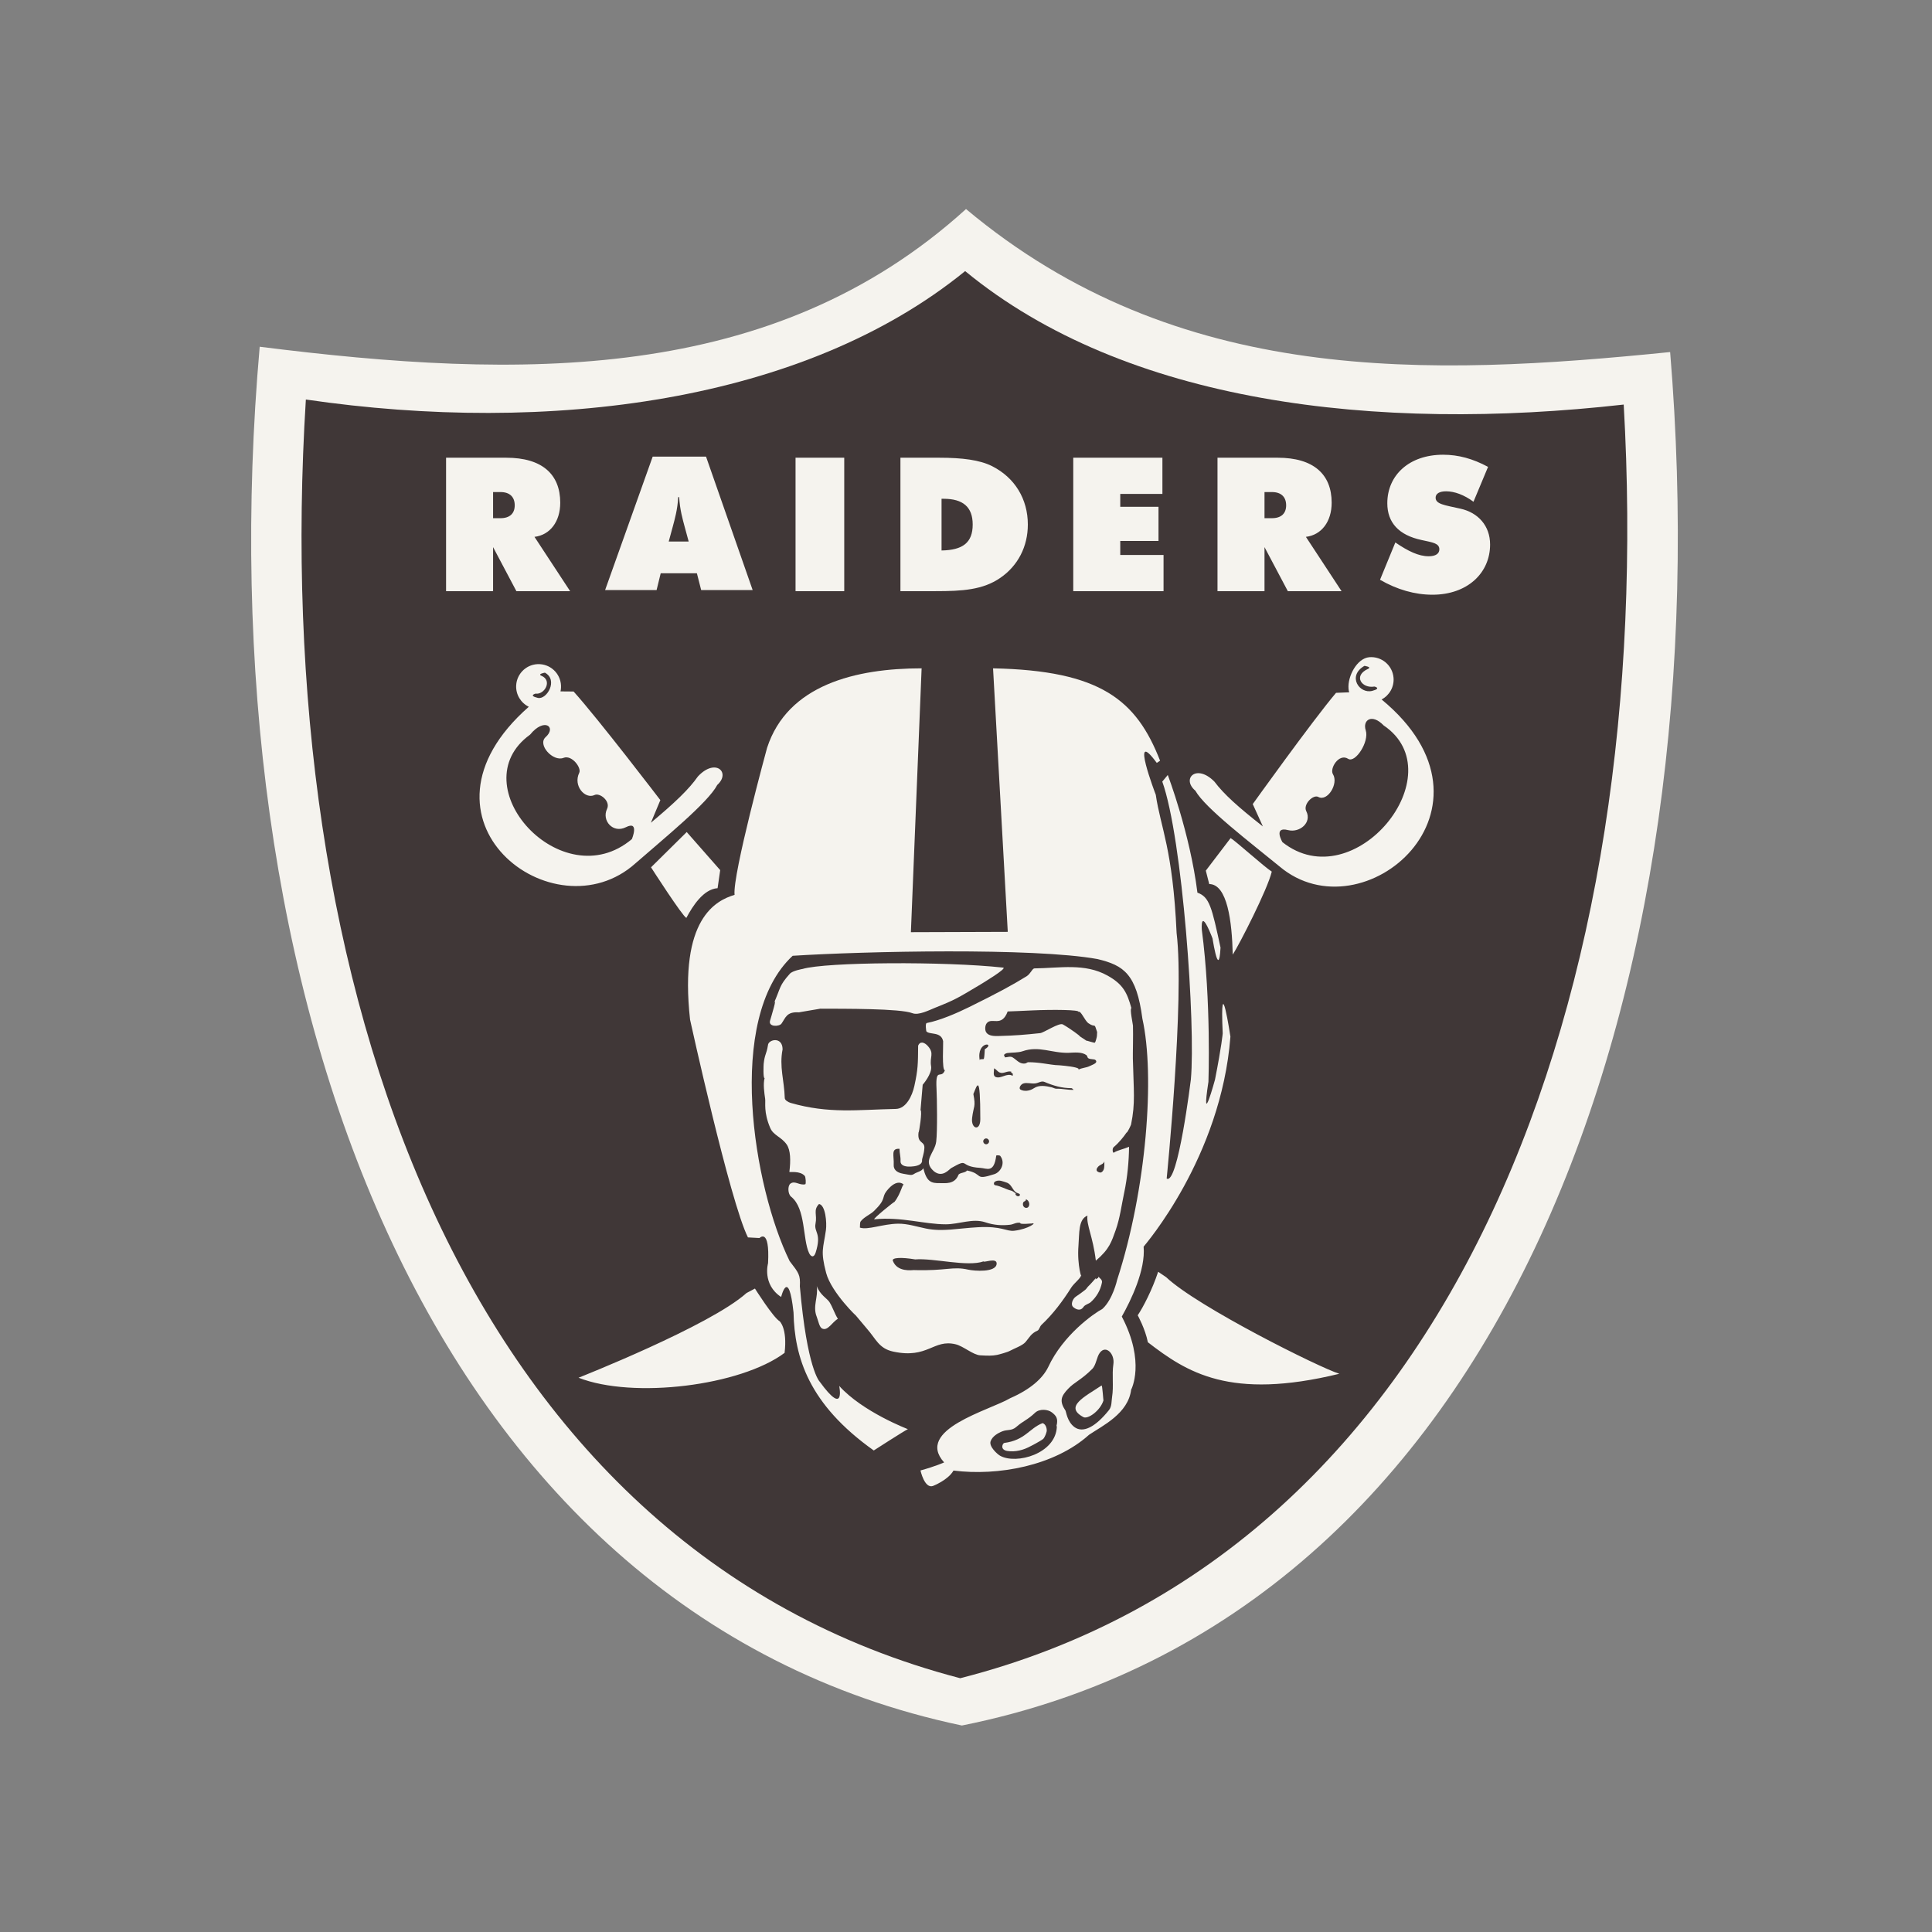 <svg width="500" height="500" viewBox="0 0 500 500" fill="none" xmlns="http://www.w3.org/2000/svg">
<rect x="0" y="0" width="500" height="500" fill="#808080" stroke="none"/>
<path d="M250.005 54.101C199.879 99.557 134.429 98.195 67.21 89.736C52.713 254.497 109.114 417.109 248.937 446.562C390.099 418.247 445.844 255.942 432.231 91.111C369.664 97.42 304.818 99.982 250.005 54.101" fill="#F5F3EE"/>
<path d="M249.777 70.16C207.991 104.162 142.09 112.599 79.156 103.396C69.77 253.643 118.749 400.449 248.504 434.324C378.438 401.154 428.783 254.991 420.215 104.701C356.007 111.934 291.375 104.386 249.778 70.16" fill="#403737"/>
<path d="M357.556 181.02C391.68 209.181 352.765 242.517 331.129 224.226C323.541 218.009 311.884 209.138 309.359 204.633C305.679 201.52 309.626 197.544 314.299 202.295C316.715 205.517 320.421 208.849 326.832 213.876L324.211 208.097C324.211 208.097 339.535 186.687 345.767 179.305L349.17 179.168C349.084 178.885 349.025 178.574 348.997 178.232C348.73 175.036 351.181 170.355 354.375 170.084C357.569 169.817 360.379 172.194 360.646 175.391C360.846 177.789 359.561 179.968 357.557 181.021L357.556 181.02ZM145.058 178.932L148.449 178.962C154.908 186.138 170.897 207.071 170.897 207.071L168.451 212.925C174.704 207.693 178.301 204.252 180.612 200.955C185.145 196.064 189.211 199.913 185.627 203.14C183.251 207.72 171.869 216.949 164.487 223.403C143.428 242.365 103.625 212.122 136.853 182.912C134.816 181.922 133.46 179.784 133.585 177.382C133.756 174.177 136.486 171.712 139.694 171.883C142.893 172.049 145.356 174.786 145.186 177.986C145.169 178.31 145.126 178.626 145.06 178.932H145.058ZM299.728 329.135L301.793 330.527C309.932 338.215 341.57 353.982 346.615 355.532C318.285 362.441 307.153 355.147 297.067 347.375C296.389 343.92 294.441 340.396 294.441 340.396C295.833 338.334 298.209 333.754 299.727 329.135H299.728ZM195.38 333.478C195.38 333.478 200.11 340.987 201.773 341.937C201.773 341.937 203.812 343.75 203.051 350.12C191.665 358.645 163.839 362.099 149.726 356.552C149.726 356.552 183.771 343.124 193.187 334.643L195.379 333.478H195.38ZM283.585 330.785L283.563 331.21C283.611 330.785 284.364 330.956 284.246 330.391C284.719 330.886 285.318 331.219 285.182 331.928C284.801 333.946 283.742 335.693 282.276 337.002C281.76 337.462 280.836 337.593 280.403 338.241C279.607 339.445 278.377 338.828 277.742 338.259C276.998 337.589 277.615 336.079 278.49 335.523C279.343 334.976 280.048 334.42 280.84 333.82C281.168 333.57 281.383 333.146 281.636 332.905C282.354 332.239 282.923 331.495 283.583 330.786L283.585 330.785ZM211.378 332.834C212.188 335.093 214.087 336.061 214.656 336.967C215.553 338.412 215.969 339.936 216.844 341.31C215.361 342.155 214.223 344.55 212.766 343.823C212.031 343.464 211.808 341.892 211.37 340.789C210.254 337.991 211.812 335.679 211.379 332.834H211.378ZM290.932 308.696C290.245 311.94 289.834 315.303 288.718 318.412C287.677 321.275 287.178 323.241 283.603 326.258C282.863 320.028 281.1 316.941 281.437 314.603C279.039 315.544 279.363 319.121 279.105 322.392C278.698 327.602 280.111 331.429 279.783 329.905C279.941 330.627 277.967 332.068 277.258 333.193C275.031 336.726 272.563 340.019 269.535 342.874C269.08 343.303 268.971 344.166 268.494 344.371C266.827 345.089 266.389 346.175 265.409 347.313C264.613 348.246 262.49 348.981 261.392 349.581C260.701 349.966 258.605 350.527 258.036 350.649C256.767 350.903 255.612 350.864 253.699 350.758C251.848 350.666 249.323 348.385 247.332 347.903C241.53 346.484 240.177 351.734 231.159 349.79C227.444 348.993 226.696 346.502 224.368 343.875C223.917 343.363 221.699 340.666 221.353 340.294C222.294 341.301 215.17 334.598 213.805 329.431C212.287 323.652 213.065 323.187 213.752 318.314C214.006 316.484 213.66 311.891 211.967 311.593C210.387 313.217 211.529 314.329 211.057 316.672C210.606 318.957 212.711 319.049 211.092 324.155C210.633 325.617 209.836 325.258 209.381 324.278C207.692 320.648 208.563 312.78 204.747 309.711C203.867 309.01 203.815 306.883 204.554 306.327C205.722 305.447 206.878 306.839 208.392 306.489C208.659 306.428 208.497 304.589 208.291 304.352C207.039 302.881 204.265 303.481 204.291 303.279C204.659 300.315 204.602 297.644 203.591 296.19C202.199 294.198 200.16 293.856 199.333 291.908C197.574 287.784 198.178 285.432 198.02 284.355C197.806 282.901 197.456 280.541 197.876 279.009C197.452 279.105 197.613 275.59 197.635 275.357C197.898 272.787 198.353 272.931 198.746 270.501C198.825 269.012 202.501 268.137 202.536 271.561C201.635 276.075 202.978 279.626 203.096 284.184C203.109 284.731 204.006 285.257 204.614 285.432C214.539 288.282 221.973 287.188 231.841 286.991C234.484 286.938 236.073 283.637 236.637 281.045C237.573 276.78 237.578 275.327 237.613 270.625C238.107 269.373 239.263 269.714 240.169 270.761C241.862 272.709 240.55 273.436 240.965 275.932C241.293 277.876 238.79 280.731 238.79 280.731L238.23 287.329C238.742 287.36 237.849 293.227 237.714 293.069C237.333 296.261 239.53 295.087 239.197 297.425C239.14 298.493 238.593 299.973 238.624 300.166C238.943 302.325 234.134 301.86 234.904 301.9C233.836 301.843 233.009 301.375 233.053 300.521C233.114 299.304 232.782 298.393 232.795 297.303C230.45 297.176 231.421 299.067 231.29 301.493C231.237 302.561 231.938 303.459 233.736 303.761C235.644 304.076 235.845 304.3 236.733 303.708C237.192 303.393 238.707 303.06 238.943 302.324C239.827 305.796 240.868 306.273 243.433 306.194C244.531 306.163 247.043 306.597 248.032 304.084C248.277 303.449 249.984 303.545 250.229 302.919C254.666 303.795 251.949 305.607 257.335 303.873C258.958 303.356 260.284 301.018 258.88 299.166C258.714 298.943 257.843 298.96 257.825 299.078C257.234 303.715 255.418 302.344 253.681 302.244C247.966 301.911 251.047 299.543 246.203 302.279C245.63 302.603 243.928 304.937 241.674 303.107C238.611 300.379 241.919 298.422 242.291 295.445C242.624 292.744 242.497 284.245 242.37 281.771C242.068 275.948 243.556 279.49 244.545 276.977C243.709 277.178 244.156 269.845 244.081 269.468C243.578 266.876 240.528 267.879 239.731 266.894C239.731 266.894 239.377 264.849 239.845 264.757C243.298 264.087 247.669 262.183 250.811 260.633C258.079 257.06 262.166 254.836 265.685 252.656C266.726 252.008 267.155 250.629 267.715 250.62C274.336 250.541 280.725 249.206 286.615 252.476C290.733 254.757 291.726 257.016 292.803 260.917C292.33 260.991 293.197 265.081 293.21 265.431C293.289 267.997 293.153 272.682 293.184 273.973C293.385 282.441 293.867 285.339 292.716 291.044C292.707 291.097 291.823 293.137 291.539 293.119C290.843 294.152 289.64 295.685 288.218 296.88C287.772 297.257 287.964 298.509 288.279 298.294C289.163 297.694 290.891 297.361 292.2 296.788C292.161 300.413 291.789 304.673 290.935 308.693L290.932 308.696ZM177.723 215.332L186.387 225.188L185.713 229.86C182.072 230.101 179.28 234.435 177.622 237.557C176.581 237.071 168.485 224.461 168.485 224.461L177.723 215.332V215.332ZM318.483 216.895C319.726 217.604 327.27 224.413 329.134 225.573C328.036 230.218 320.658 244.575 319.034 247.058C318.841 238.498 317.642 228.822 312.947 228.792L312.063 225.32L318.482 216.896L318.483 216.895ZM206.788 261.996C203.506 261.773 203.3 263.454 202.241 264.921C201.659 265.722 198.78 265.81 199.296 264.124C199.471 263.542 201.453 257.009 200.154 259.895C202.149 255.464 201.546 255.206 204.416 252.001C205.138 251.195 207.698 250.766 207.698 250.766C213.772 248.953 244.526 248.765 259.605 250.416C260.786 250.543 254.284 254.462 253.382 255C247.864 258.288 247.208 258.739 241.97 260.814C240.57 261.37 237.743 262.85 236.133 262.215C232.991 260.976 218.463 261.072 212.293 261.046C212.376 261.046 206.661 261.987 206.788 261.996ZM285.082 358.565C285.296 358.421 285.533 362.562 285.581 362.405C284.776 365.076 281.546 367.366 280.387 366.748C275.342 364.038 280.68 361.498 285.082 358.565ZM270.007 372.37C269.228 373.005 266.41 374.437 266.799 374.226C264.935 375.268 262.769 375.85 260.625 375.5C258.704 375.137 259.496 373.49 259.912 373.433C265.316 372.719 266.353 369.659 269.797 368.31C270.799 368.555 271 370.074 270.86 370.517C270.764 370.845 270.532 371.725 270.007 372.369V372.37Z" fill="#F5F3EE"/>
<path d="M238.513 172.964L235.739 241.249L260.809 241.166L257.002 172.965C284.872 173.534 294.105 181.174 300.227 196.871L299.374 197.44C292.198 187.659 299.116 205.689 299.116 205.689C300.376 214.306 303.514 219.599 304.503 241.447C306.59 258.654 301.934 305.003 301.934 305.003C304.826 306.859 308.192 279.39 308.192 279.39C309.47 265.454 306.048 216.889 300.797 202.274L302.219 200.566C302.219 200.566 307.951 215.536 309.894 231.017C313.023 232.151 313.596 234.717 315.871 245.247C315.398 254.196 313.596 241.543 313.596 241.543C313.596 241.543 314.668 245.663 314.165 243.815C310.419 233.793 311.036 240.689 311.036 240.689C313.482 259.201 312.743 279.958 312.743 279.958C310.739 293.019 314.445 279.389 314.445 279.389C316.195 270.505 316.436 267.436 316.436 267.436C315.653 249.87 318.431 268.29 318.431 268.29C316.029 299.564 296.193 322.301 295.969 322.634C296.507 328.645 292.674 336.566 290.32 340.721C296.534 352.582 292.74 359.649 292.74 359.649C291.974 365.822 285.397 368.935 281.853 371.313C272.887 379.382 258.227 382.036 246.767 380.578C245.354 383.069 241.433 384.571 241.433 384.571C239.258 385.311 238.221 380.556 238.221 380.556C242.124 379.479 244.339 378.476 244.339 378.476C236.668 369.951 256.154 364.991 261.444 361.851C266.686 359.561 269.828 356.737 271.264 353.821C275.119 345.476 283.096 339.911 285.298 338.746C287.989 336.32 289.109 331.25 289.109 331.25C296.749 307.721 298.937 278.338 295.651 263.64C294.124 252.016 290.807 249.844 284.055 248.211C267.553 245.203 223.567 246.184 205.14 247.357C187.65 263.574 195.04 307.38 204.357 326.369C206.755 329.486 207.162 329.937 207.004 332.919C208.868 354.386 212.119 357.552 212.119 357.552C218.889 366.882 217.186 358.673 217.186 358.673C223.238 365.403 234.961 369.864 234.961 369.864C234.09 370.245 226.13 375.381 226.13 375.381C209.243 363.384 205.611 351.226 205.366 339.671C204.084 327.758 202.158 335.66 202.158 335.66C197.2 332.403 198.771 326.93 198.771 326.93C199.265 317.556 196.552 320.406 196.552 320.406L193.568 320.24C188.93 311.024 178.589 263.895 178.589 263.895C175.692 237.669 185.337 233.041 190.106 231.587C189.528 226.434 198.512 193.561 198.512 193.561C203.816 177.234 221.446 172.965 238.512 172.965L238.513 172.964ZM288.145 353.019C288.521 350.427 286.259 348.006 284.666 350.05C283.795 351.162 283.721 353.216 282.675 354.271C279.844 357.13 278.067 357.669 276.417 359.433C274.627 361.329 274.076 362.568 275.769 365.107C275.909 365.322 276.18 367.914 278.044 369.31C280.319 371.018 283.571 369.222 287.006 364.923C287.772 363.964 287.632 362.602 287.807 361.517C288.253 358.737 287.733 355.856 288.144 353.019H288.145ZM273.512 369.171L273.42 369.027C273.923 367.035 273.28 366.361 272.23 365.529C271.189 364.71 269.005 364.539 267.876 365.617C265.902 367.495 264.734 367.767 263.041 369.269C261.824 370.346 260.726 369.917 259.462 370.403C258.342 370.832 256.81 371.686 256.364 373.012C255.913 374.374 258.11 376.34 258.806 376.734C262.954 379.094 273.29 376.257 273.513 369.173L273.512 369.171Z" fill="#F5F3EE"/>
<path d="M279.398 268.127C279.551 268.131 277.14 266.297 275.066 265.119C274.116 264.58 270.152 267.273 269.185 267.374C265.102 267.803 262.757 268.009 258.451 268.118C257.392 268.144 255.869 268.162 255.235 267.177C254.841 266.573 254.907 265.399 255.362 264.817C256.662 263.149 259.213 265.995 260.784 261.765C260.775 261.783 265.65 261.564 267.142 261.494C272.24 261.262 279.753 261.301 279.079 261.91C279.696 261.354 280.681 264.117 281.705 264.826C283.622 266.153 283.075 264.397 283.937 267.081L283.88 268.145C283.862 268.43 283.517 269.695 283.364 269.831C283.211 269.967 281.329 269.292 281.045 269.284C281.189 269.284 279.251 268.119 279.4 268.128L279.398 268.127ZM254.867 271.538C254.819 272.387 254.753 273.67 254.618 274.021C254.526 274.253 253.476 273.925 253.555 274.406C252.636 269.283 257.843 269.804 254.868 271.538H254.867ZM251.905 283.136C252.881 280.833 253.703 277.457 253.703 289.638C253.703 292.865 251.239 292.199 251.581 289.314C251.966 286.127 252.583 286.591 251.905 283.136ZM285.81 300.579C285.779 301.288 285.876 302.05 285.631 302.685C285.508 303.009 285.167 303.447 284.804 303.451C284.467 303.46 283.964 303.232 283.85 302.996C283.636 302.536 284.108 301.932 284.528 301.652C285.084 301.289 285.526 301.249 285.81 300.579V300.579ZM255.174 296.135C254.763 296.117 254.443 295.758 254.461 295.347C254.483 294.927 254.837 294.603 255.257 294.629C255.673 294.655 255.992 295.006 255.97 295.426C255.948 295.838 255.589 296.157 255.174 296.135ZM282.095 275.863C280.997 276.415 280.034 276.292 278.984 276.883C280.625 275.968 270.114 275.386 274.083 275.753C271.256 275.49 268.95 274.882 266.009 274.899L265.462 275.188C264 275.534 263.235 274.404 262.141 273.695C261.38 273.205 260.697 273.717 259.992 273.621C260.141 273.345 259.738 273.161 259.848 272.991C260.027 272.702 260.526 272.549 260.714 272.523C261.979 272.361 263.453 272.47 264.661 272.055C268.919 270.575 272.24 272.602 276.603 272.462C277.973 272.423 279.863 272.147 281.15 273.053C281.413 273.241 281.408 273.688 281.601 273.832C282.17 274.261 283.198 273.998 283.531 274.353C284.214 275.08 282.857 275.483 282.096 275.864L282.095 275.863ZM277.916 282.041C276.415 282.142 274.967 281.708 273.439 281.765C273.006 281.783 272.586 281.494 272.166 281.397C270.599 281.029 268.91 280.736 267.571 281.633C266.425 282.408 264.998 282.482 264.118 281.996C263.545 281.676 264.131 280.652 264.814 280.415C265.746 280.082 266.875 280.524 267.952 280.38C268.77 280.275 269.527 279.662 270.311 279.999C272.6 280.98 274.818 281.619 277.299 281.619C277.535 281.619 277.64 281.978 277.916 282.039V282.041ZM262.115 278.004L262.089 278.433C260.588 277.535 259.048 279.322 257.639 278.704C256.939 278.398 257.236 277.277 257.28 276.467C257.831 276.756 258.173 277.347 258.733 277.566C259.726 277.978 260.68 277.045 261.722 277.347C261.529 277.754 262.168 277.662 262.116 278.004H262.115ZM137.187 190.122C140.841 185.612 144.123 188.139 141.213 190.761C139.012 192.744 143.147 197.21 145.838 196.133C147.978 195.279 150.533 198.699 149.912 199.982C148.254 203.375 151.43 206.922 153.881 205.744C155.233 205.1 158.064 207.342 157.106 209.334C155.653 212.355 158.642 215.766 161.985 214.08C165.56 212.267 163.534 217.154 163.534 217.154C145.427 232.443 118.979 203.275 137.187 190.122V190.122ZM141.02 174.084C144.547 175.98 141.501 181.159 139.182 180.612C136.679 180.021 138.596 179.509 138.596 179.509C140.928 179.851 143.046 176.111 140.123 174.89C139.012 174.426 141.02 174.084 141.02 174.084V174.084ZM358.074 187.727C376.68 200.297 350.46 232.662 331.889 217.946C331.889 217.946 329.456 213.835 333.337 214.829C336.339 215.595 339.573 212.894 338.063 209.934C337.162 208.165 339.861 205.529 341.179 206.247C343.564 207.547 346.483 202.775 344.964 200.358C344.054 198.913 346.491 194.85 348.911 196.387C350.745 197.552 354.412 191.952 353.449 189.001C352.591 186.365 355.037 184.57 358.074 187.727V187.727ZM353.116 172.324C353.116 172.324 355.138 172.604 354.039 173.108C350.083 174.907 352.451 178.253 355.706 177.679C355.706 177.679 357.64 178.121 355.159 178.791C351.833 179.689 348.569 174.951 353.115 172.324H353.116ZM229.444 308.241C232.192 304.751 233.894 306.463 234.008 306.77C233.64 305.763 233.26 308.867 231.431 311.122C231.904 310.535 225.62 315.623 226.285 315.553C233.155 314.844 239.268 316.862 244.782 316.849C248.169 316.845 251.748 315.238 254.987 316.324C257.227 317.086 259.319 317.208 261.415 316.963C262.316 316.862 262.977 316.28 264.041 316.468C263.761 317.015 267.362 316.547 266.955 316.665C268.609 316.188 266.272 318.084 262.439 318.521C260.474 318.744 259.288 317.264 253.088 317.606C247.916 317.886 243.947 318.828 239.65 317.948C237.208 317.453 234.845 316.656 232.43 316.691C228.426 316.744 224.628 318.394 222.545 317.707C222.571 317.133 222.554 316.358 222.698 316.161C223.538 314.979 225.245 314.322 226.186 313.407C229.464 310.228 228.09 309.961 229.446 308.241H229.444ZM236.844 325.934C241.566 325.54 250.414 327.935 254.549 326.442C254.523 326.867 258.023 325.347 257.932 327.046C257.809 329.388 252.099 328.929 250.594 328.587C246.476 327.654 245.01 328.955 236.486 328.696C236.123 328.687 232.184 329.326 231.064 326.275C230.762 325.469 233.248 325.321 236.845 325.933L236.844 325.934ZM264.824 311.179C264.96 310.842 265.599 310.912 265.494 310.356C266.479 310.706 266.566 311.945 266.102 312.396C265.507 312.978 264.382 312.278 264.824 311.179V311.179ZM262.973 308.92C262.54 308.644 262.089 308.233 261.708 308.141C260.242 307.791 259.061 306.976 257.551 306.74C257.183 306.679 257.013 306.026 257.63 305.729C258.571 305.269 259.586 305.747 260.549 306.062C261.809 306.482 262.002 308.006 263.03 308.632C263.336 308.816 264.15 308.925 263.927 309.354C263.699 309.792 262.851 309.604 262.759 308.912L262.973 308.921V308.92Z" fill="#403737"/>
<path d="M361.113 140.389C364.439 142.657 367.143 143.962 369.751 143.962C371.536 143.962 372.503 143.283 372.503 142.176C372.503 140.582 370.766 140.39 367.917 139.759C362.023 138.507 359.034 135.267 359.034 130.24C359.034 122.998 364.683 117.683 373.47 117.683C377.426 117.683 381.145 118.699 385.106 120.827L381.334 129.855C378.923 128.069 376.411 127.149 374.241 127.149C372.504 127.149 371.537 127.779 371.537 128.795C371.537 130.485 373.856 130.726 377.961 131.645C382.547 132.656 385.636 136.089 385.636 140.918C385.636 148.309 379.746 153.913 370.719 153.913C366.181 153.913 361.595 152.608 357.149 150.047L361.114 140.388L361.113 140.389ZM115.445 118.458H131.036C140.26 118.458 144.991 122.709 144.991 130.1C144.991 135.026 142.335 138.454 138.326 138.94L147.55 152.994H133.643L127.609 141.593V152.994H115.444V118.458H115.445ZM127.61 134.106H129.544C131.907 134.106 133.211 132.902 133.211 130.778C133.211 128.65 131.955 127.345 129.544 127.345H127.61V134.105V134.106ZM168.914 118.173H182.72L194.789 152.709H181.464L180.353 148.361H170.989L169.926 152.709H156.601L168.915 118.173H168.914ZM178.23 140.152L177.167 136.238C176.686 134.403 175.959 131.987 175.767 128.655H175.526C175.329 131.987 174.607 134.404 174.126 136.238L173.063 140.152H178.231H178.23ZM205.886 152.994V118.458H218.489V152.994H205.886ZM233.03 118.458H243.073C249.055 118.458 253.545 119.036 256.735 120.63C262.669 123.629 266.003 129.181 266.003 135.748C266.003 141.449 263.443 146.427 258.857 149.566C254.367 152.657 249.055 152.994 242.154 152.994H233.03V118.458V118.458ZM251.733 135.748C251.733 131.208 249.221 129.084 244.202 129.084H243.673V142.464C249.174 142.368 251.733 140.437 251.733 135.748ZM277.757 118.458H300.831V127.832H289.922V131.16H299.82V140H289.922V143.625H301.124V152.995H277.757V118.459V118.458ZM315.088 118.458H330.679C339.903 118.458 344.634 122.709 344.634 130.1C344.634 135.026 341.978 138.454 337.969 138.94L347.193 152.994H333.291L327.252 141.593V152.994H315.087V118.458H315.088ZM327.253 134.106H329.187C331.554 134.106 332.854 132.902 332.854 130.778C332.854 128.65 331.598 127.345 329.187 127.345H327.253V134.105V134.106Z" fill="#F5F3EE"/>
</svg>
